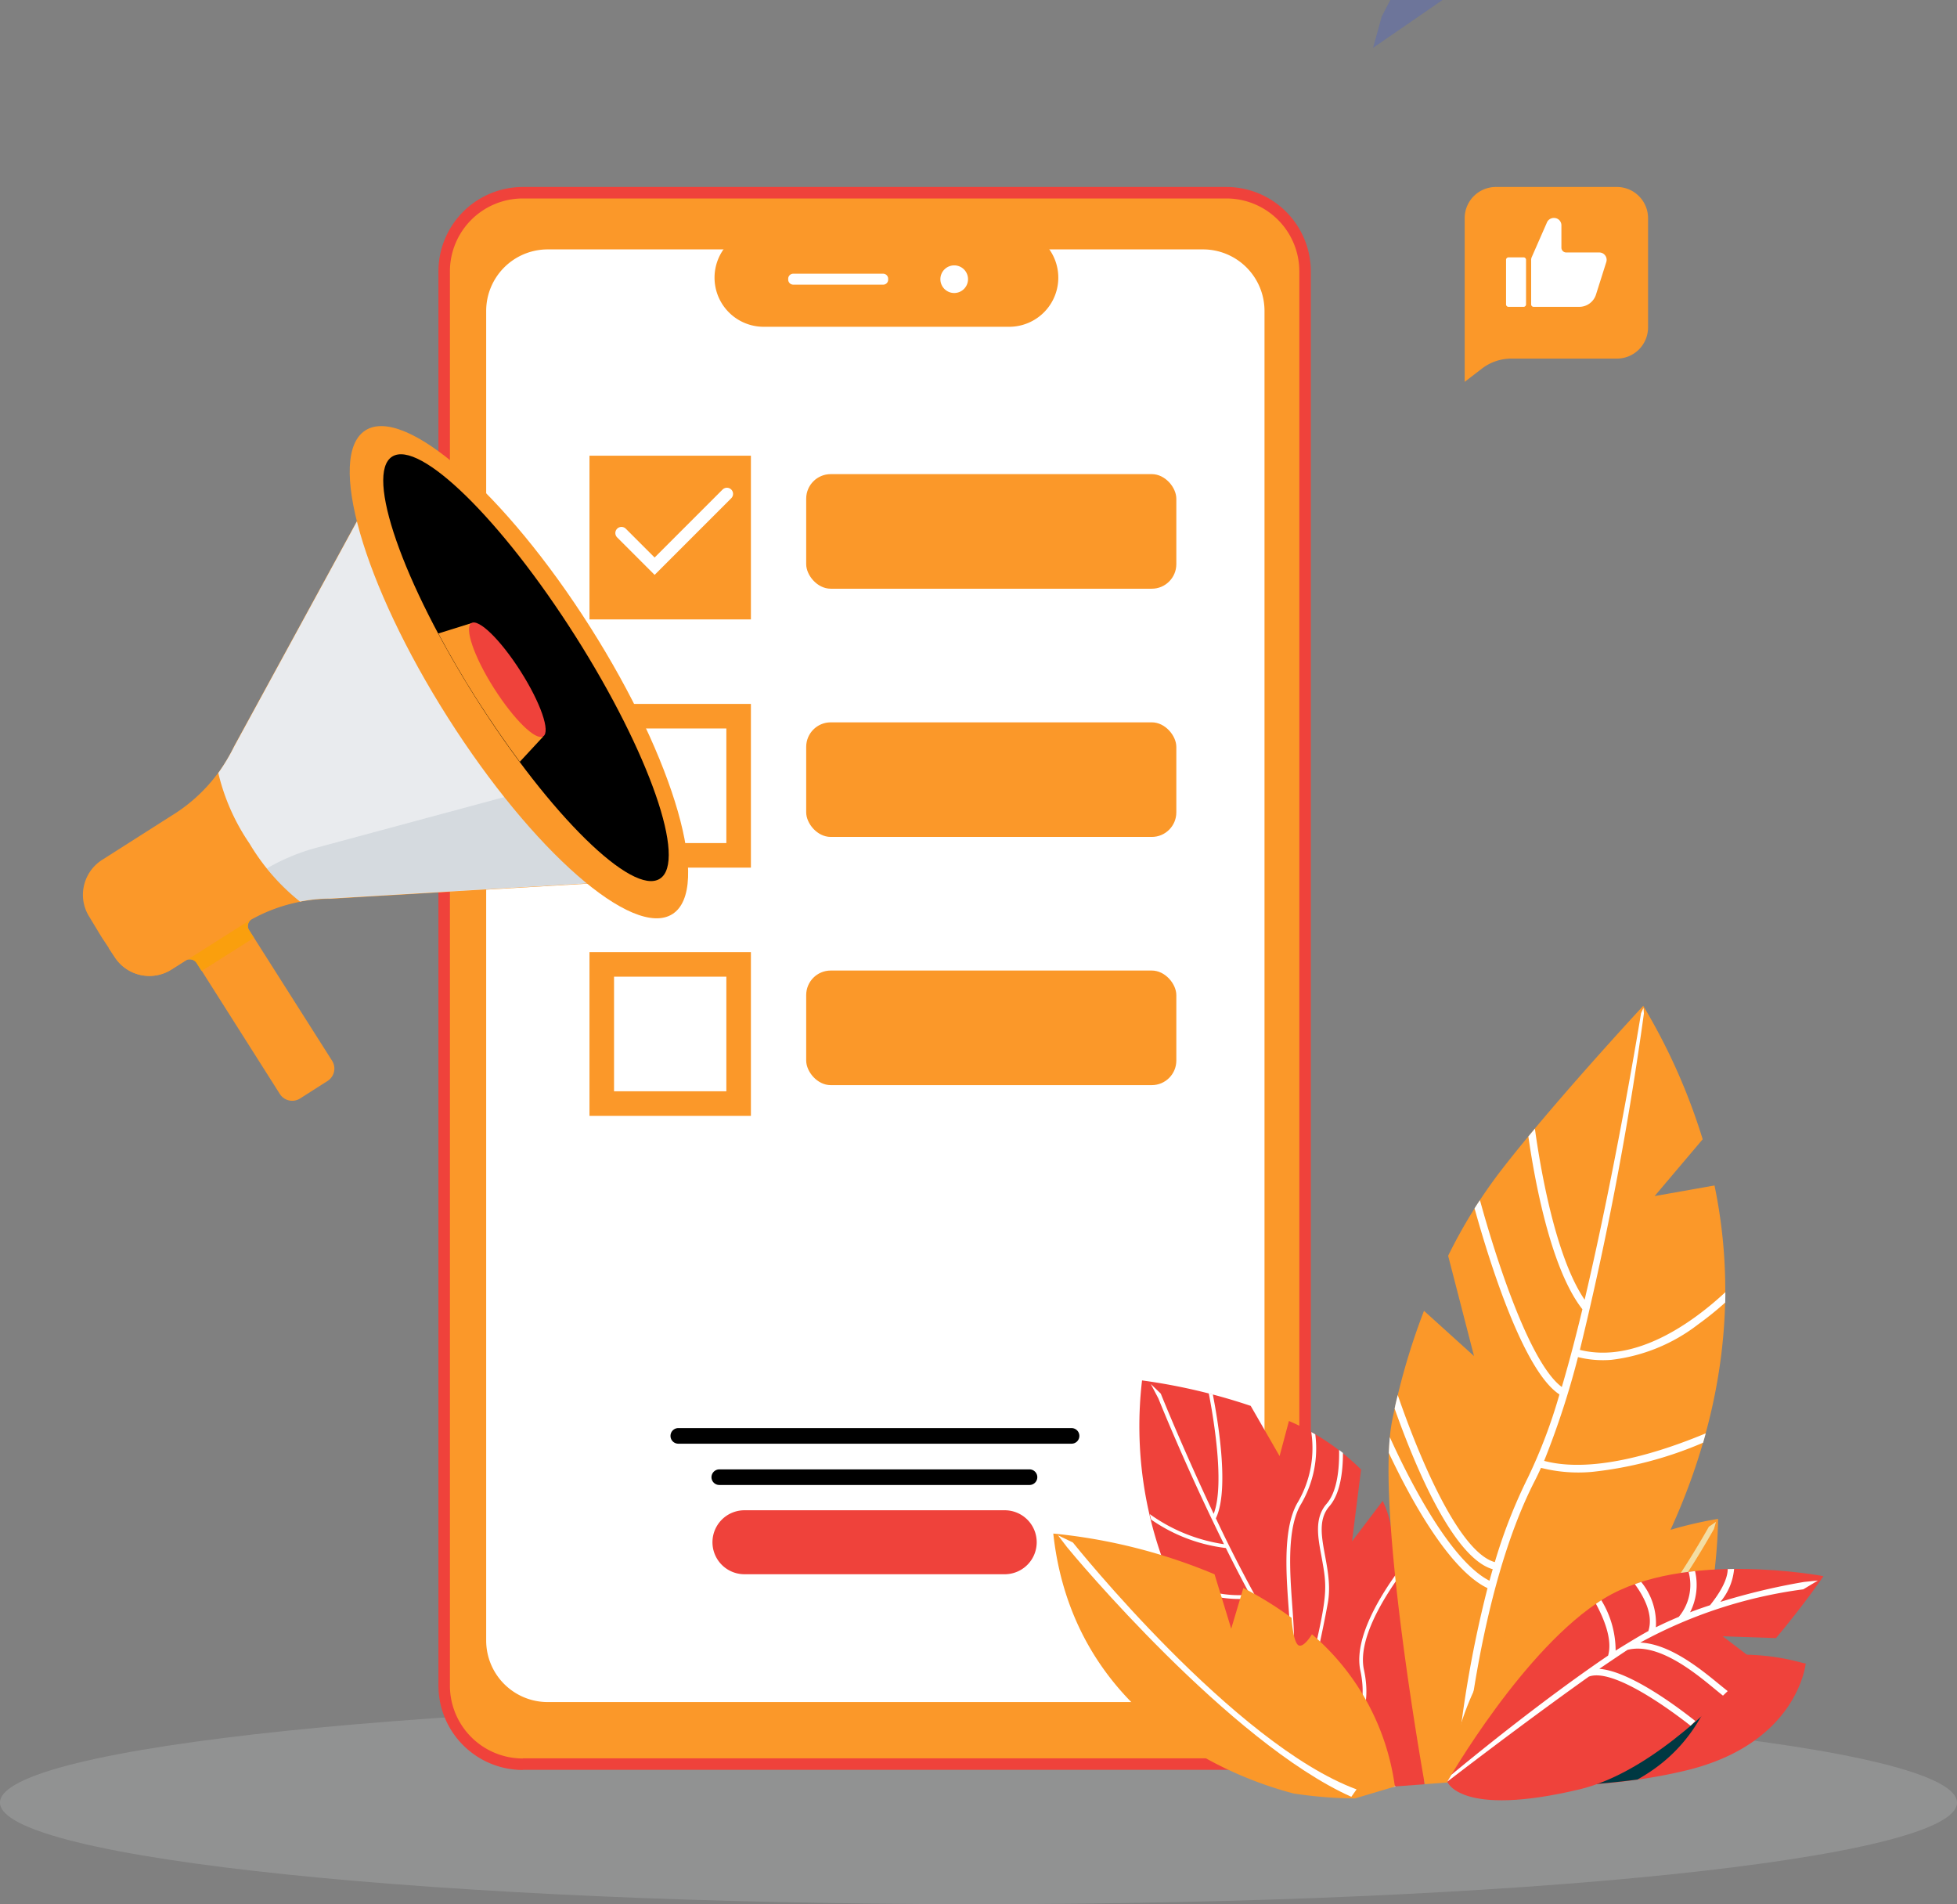 <svg xmlns="http://www.w3.org/2000/svg" xmlns:xlink="http://www.w3.org/1999/xlink" width="159.4" height="155.079" viewBox="0 0 159.4 155.079">
  <rect x="0" y="0" width="159.4" height="155.079" fill="#808080" stroke="none"/>
  <defs>
    <clipPath id="clip-path">
      <rect id="Rectangle_12260" data-name="Rectangle 12260" width="14.936" height="15.87" fill="#fff"/>
    </clipPath>
  </defs>
  <g id="mobility_1" transform="translate(0 -16.853)">
    <g id="Group_39609" data-name="Group 39609" transform="translate(119.3 32.081)" clip-path="url(#clip-path)">
      <path id="Path_74769" data-name="Path 74769" d="M250.376,64h-9.815A2.54,2.54,0,0,0,238,66.512V79.87l1.412-1.084a3.927,3.927,0,0,1,2.385-.809h8.578a2.54,2.54,0,0,0,2.561-2.512V66.512A2.54,2.54,0,0,0,250.376,64Z" transform="translate(-238 -64)" fill="#fb9829"/>
      <path id="Path_74770" data-name="Path 74770" d="M244.92,76.27h1.228a.2.2,0,0,0,.2-.2v-3.63a.2.2,0,0,0-.2-.2H244.92a.2.2,0,0,0-.2.2v3.621A.2.2,0,0,0,244.92,76.27Zm4.719-4.43H252.3a.676.676,0,0,1,.184.026.6.6,0,0,1,.4.757l-.842,2.658a1.432,1.432,0,0,1-1.368.989h-3.71a.2.2,0,0,1-.2-.2v-3.63a.559.559,0,0,1,.053-.232l1.219-2.778a.614.614,0,0,1,.579-.4.6.6,0,0,1,.614.6v1.815A.393.393,0,0,0,249.639,71.841Z" transform="translate(-241.35 -66.508)" fill="#fff" fill-rule="evenodd"/>
    </g>
    <path id="Path_74771" data-name="Path 74771" d="M79.7,326.542c44.017,0,79.7-3.7,79.7-8.271S123.717,310,79.7,310,0,313.7,0,318.271,35.683,326.542,79.7,326.542Z" transform="translate(0 -154.61)" fill="#e9ebee" opacity="0.17"/>
    <path id="Path_74772" data-name="Path 74772" d="M78.112,192.921a6.881,6.881,0,0,1-6.872-6.869V70.868A6.881,6.881,0,0,1,78.112,64h57.314a6.881,6.881,0,0,1,6.872,6.868V186.041a6.881,6.881,0,0,1-6.872,6.869H78.112Z" transform="translate(-35.53 -31.919)" fill="#ef423b" fill-rule="evenodd"/>
    <path id="Path_74773" data-name="Path 74773" d="M79.043,192.916a5.94,5.94,0,0,1-5.936-5.933V71.8a5.94,5.94,0,0,1,5.936-5.933h57.314a5.94,5.94,0,0,1,5.936,5.933V186.971a5.94,5.94,0,0,1-5.936,5.933H79.043Z" transform="translate(-36.461 -32.85)" fill="#fb9829" fill-rule="evenodd"/>
    <path id="Path_74774" data-name="Path 74774" d="M137.382,74.142H84.012A5.013,5.013,0,0,0,79,79.154V187.437a5.013,5.013,0,0,0,5.013,5.013h53.37a5.013,5.013,0,0,0,5.013-5.013V79.154A5.013,5.013,0,0,0,137.382,74.142Z" transform="translate(-39.4 -36.978)" fill="#fff"/>
    <path id="Path_74815" data-name="Path 74815" d="M4,0H24a4,4,0,0,1,0,8H4A4,4,0,0,1,4,0Z" transform="translate(58.2 35.466)" fill="#fb9829"/>
    <g id="Group_39614" data-name="Group 39614" transform="translate(-1.815 0)">
      <path id="Path_74775" data-name="Path 74775" d="M139.428,76.394h-7.317a.411.411,0,0,1-.412-.412v-.067a.411.411,0,0,1,.412-.412h7.317a.411.411,0,0,1,.412.412v.067A.4.4,0,0,1,139.428,76.394Z" transform="translate(-65.684 -36.359)" fill="#fff" fill-rule="evenodd"/>
      <path id="Path_74776" data-name="Path 74776" d="M158.679,75.274a1.125,1.125,0,1,1-1.125-1.124A1.122,1.122,0,0,1,158.679,75.274Z" transform="translate(-78.018 -35.684)" fill="#fff" fill-rule="evenodd"/>
    </g>
    <path id="Path_74777" data-name="Path 74777" d="M118.374,279h21.2a2.6,2.6,0,1,1,0,5.21h-21.2a2.6,2.6,0,1,1,0-5.21Z" transform="translate(-57.738 -139.149)" fill="#ef423b" fill-rule="evenodd"/>
    <path id="Path_74778" data-name="Path 74778" d="M109.537,265.651h32.032a.635.635,0,1,1,0,1.269H109.537a.635.635,0,0,1,0-1.269Z" transform="translate(-54.314 -132.491)" fill-rule="evenodd"/>
    <path id="Path_74779" data-name="Path 74779" d="M116.247,272.358h25.294a.635.635,0,0,1,0,1.269H116.247a.635.635,0,0,1-.635-.635A.642.642,0,0,1,116.247,272.358Z" transform="translate(-57.661 -135.836)" fill-rule="evenodd"/>
    <g id="Group_39611" data-name="Group 39611">
      <path id="Path_74816" data-name="Path 74816" d="M0,0H11.148V11.333H0Z" transform="translate(49.014 54.966)" fill="#fb9829" stroke="#fb9829" stroke-width="2"/>
      <rect id="Rectangle_12265" data-name="Rectangle 12265" width="30.148" height="9.333" rx="2" transform="translate(65.665 55.466)" fill="#fb9829"/>
      <path id="Path_74814" data-name="Path 74814" d="M51.619,60.265l2.7,2.7,5.89-5.89" transform="translate(-1)" fill="none" stroke="#fff" stroke-linecap="round" stroke-width="1"/>
    </g>
    <g id="Group_39612" data-name="Group 39612" transform="translate(0 20.215)">
      <rect id="Rectangle_12264" data-name="Rectangle 12264" width="11.148" height="11.333" transform="translate(49.014 54.966)" fill="none" stroke="#fb9829" stroke-width="2"/>
      <rect id="Rectangle_12265-2" data-name="Rectangle 12265" width="30.148" height="9.333" rx="2" transform="translate(65.665 55.466)" fill="#fb9829"/>
    </g>
    <g id="Group_39613" data-name="Group 39613" transform="translate(0 40.429)">
      <rect id="Rectangle_12264-2" data-name="Rectangle 12264" width="11.148" height="11.333" transform="translate(49.014 54.966)" fill="none" stroke="#fb9829" stroke-width="2"/>
      <rect id="Rectangle_12265-3" data-name="Rectangle 12265" width="30.148" height="9.333" rx="2" transform="translate(65.665 55.466)" fill="#fb9829"/>
    </g>
    <path id="Path_74787" data-name="Path 74787" d="M15,146.932l-1.025-1.695a3.341,3.341,0,0,1-.341-2.751,3.38,3.38,0,0,1,1.459-1.875l5.6-3.565a13.326,13.326,0,0,0,5.1-5.663l12.87-23.593,10.617,17.386,11.2,17.012-26.833,1.583a13.413,13.413,0,0,0-7.291,2.2l-5.6,3.565a3.359,3.359,0,0,1-4.655-.942Z" transform="translate(-6.726 -53.76)" fill="#fb9829" fill-rule="evenodd"/>
    <path id="Path_74788" data-name="Path 74788" d="M40.735,107.791l9.9,16.184-.461-.7ZM29.09,146.368l6.759,10.644a1.193,1.193,0,0,1-.375,1.635l-2.253,1.437a1.194,1.194,0,0,1-1.635-.376l-6.763-10.664a.666.666,0,0,0-.916-.2l-1.1.691a3.358,3.358,0,0,1-4.655-.942l-.523-.792a3.381,3.381,0,0,0,.99.249,3.634,3.634,0,0,0,2.274-.586l8.941-5.668a16.82,16.82,0,0,1,4.847-2.13l22.247-6,5.635,8.564-26.833,1.583a13.3,13.3,0,0,0-6.4,1.652.639.639,0,0,0-.324.407A.6.6,0,0,0,29.09,146.368Z" transform="translate(-8.793 -53.76)" fill="#fb9829" fill-rule="evenodd"/>
    <path id="Path_74789" data-name="Path 74789" d="M35.654,182.982l-5.191,3.289a.663.663,0,0,1,.74.278l.408.645,4.263-2.7-.4-.624a.648.648,0,0,1-.083-.517A.8.8,0,0,1,35.654,182.982Z" transform="translate(-15.193 -91.261)" fill="#fa9f0d" fill-rule="evenodd"/>
    <path id="Path_74790" data-name="Path 74790" d="M35.474,133.586a16,16,0,0,0,1.295-2.162l12.87-23.593,10.617,17.386,11.2,17.011-26.833,1.583a12.712,12.712,0,0,0-2.493.246,17.448,17.448,0,0,1-4.114-4.725A17.138,17.138,0,0,1,35.474,133.586Z" transform="translate(-17.693 -53.78)" fill="#e9ebee" fill-rule="evenodd"/>
    <path id="Path_74791" data-name="Path 74791" d="M53.573,107.791l9.9,16.184-.461-.7Zm-7.525,36.23a14.448,14.448,0,0,1-2.678-2.686,16.893,16.893,0,0,1,4.141-1.71l22.247-6,5.635,8.563-26.833,1.583A17.079,17.079,0,0,0,46.048,144.021Z" transform="translate(-21.631 -53.76)" fill="#a6b0bc" fill-rule="evenodd" opacity="0.3"/>
    <path id="Path_74792" data-name="Path 74792" d="M83.118,142.593c3.2-2.032.206-12.5-6.7-23.379s-15.093-18.052-18.3-16.02-.205,12.5,6.7,23.379S79.915,144.625,83.118,142.593Z" transform="translate(-28.349 -51.295)" fill="#fb9829"/>
    <path id="Path_74793" data-name="Path 74793" d="M84.8,142c2.227-1.413-.85-10.253-6.872-19.746s-12.709-16.044-14.935-14.631.85,10.253,6.872,19.746S82.57,143.415,84.8,142Z" transform="translate(-31.054 -53.582)"/>
    <path id="Path_74794" data-name="Path 74794" d="M77.858,146.156c-1.173-1.579-2.35-3.286-3.507-5.1s-2.2-3.615-3.129-5.351l2.693-.842,2.919,4.625,2.919,4.624Z" transform="translate(-35.521 -67.26)" fill="#fb9829" fill-rule="evenodd"/>
    <path id="Path_74795" data-name="Path 74795" d="M76.4,134.808c.607-.378,2.392,1.376,4.018,3.933s2.443,4.912,1.835,5.291-2.392-1.376-4.018-3.933S75.816,135.183,76.4,134.808Z" transform="translate(-38.009 -67.209)" fill="#ef423b" fill-rule="evenodd"/>
    <g id="Group_39610" data-name="Group 39610" transform="translate(111.84 16.853)" opacity="0.22">
      <path id="Path_74797" data-name="Path 74797" d="M223.819,34.98l.7-1.359h4.251l-5.652,3.894Z" transform="translate(-223.119 -33.621)" fill="#274ef6"/>
    </g>
    <path id="Path_74802" data-name="Path 74802" d="M191.759,277.432l-4.028-3.1a31.918,31.918,0,0,1-2.418-16.428,47.883,47.883,0,0,1,8.851,2.074l2.351,4.087.763-2.856a18.783,18.783,0,0,1,5.875,3.952l-.738,5.853,2.5-3.3a8.319,8.319,0,0,1,.606,1.754,158.435,158.435,0,0,1,2.793,21.327l-9.621.707a61.137,61.137,0,0,1-8.893-12.664Z" transform="translate(-92.292 -128.628)" fill="#ef423b"/>
    <path id="Path_74803" data-name="Path 74803" d="M199.049,287.853a9.088,9.088,0,0,0,4.683.772,69.391,69.391,0,0,1-8.581-12.687c-.146.018-.285.031-.427.041a9.581,9.581,0,0,1-6.307-1.856l-.2-.525a9.385,9.385,0,0,0,6.778,2.052c-.683-1.257-1.333-2.52-1.968-3.8a13.454,13.454,0,0,1-6.087-2.318l-.111-.445a13.776,13.776,0,0,0,6.045,2.45c-3.212-6.512-5.319-11.81-5.343-11.868l-.618-1.175.813.781c.039.1,1.767,4.395,4.309,9.79.954-2.469-.1-8.255-.4-9.815l.328.084c.362,1.834,1.4,7.728.249,10.095a114.616,114.616,0,0,0,5.893,10.955c.717-1.277-1.209-9.04.81-12.309a8.755,8.755,0,0,0,1.068-5.67l.327.183a8.957,8.957,0,0,1-1.137,5.645c-2.032,3.293.128,11.292-.894,12.428q.668,1.073,1.365,2.113c1.732-7.236,1.67-7.488,1.166-10.265-.3-1.6-.578-3.107.423-4.263.872-1,1.044-2.875,1.017-4.381.107.077.21.158.313.241,0,1.509-.21,3.311-1.1,4.337-1.6,1.837.413,4.762-.127,7.859-.505,2.8-1.325,6.249-1.463,6.818.955,1.4,1.947,2.748,2.969,3.992.356-.351,1.843-2.029,1.141-5.279-.567-2.642,1.686-6.219,3.21-8.267l.076.427c-1.482,2.043-3.515,5.375-2.994,7.776.757,3.47-.866,5.221-1.249,5.58a32.144,32.144,0,0,0,3.83,3.932l-.429.031c-.231-.2-.459-.4-.687-.619a5.617,5.617,0,0,1-4.942-.819,4.352,4.352,0,0,0-3.341-.543l-.211-.263a4.677,4.677,0,0,1,3.718.55,5.418,5.418,0,0,0,4.531.84q-.767-.738-1.518-1.544a9.48,9.48,0,0,1-5.036-.757,6.445,6.445,0,0,0-2.764-.445l-.215-.29A6.844,6.844,0,0,1,199.049,287.853Z" transform="translate(-93.179 -128.923)" fill="#fff"/>
    <path id="Path_74804" data-name="Path 74804" d="M264.51,303.174c-.4.029-5.763-2.209-14.379,1.055a52.5,52.5,0,0,0-14.673,8.645s10.213,1.209,19.316-.989S264.51,303.174,264.51,303.174Z" transform="translate(-117.433 -150.846)" fill="#ef423b"/>
    <path id="Path_74805" data-name="Path 74805" d="M237.267,312.119c5.49-4.383,14.039-9.166,21.5-9.593-1.238,4.512-3.1,7.87-7.149,10.136a68.816,68.816,0,0,1-14.532.373C237.136,312.756,237.2,312.446,237.267,312.119Z" transform="translate(-118.246 -150.882)" fill="#003842"/>
    <path id="Path_74806" data-name="Path 74806" d="M228.514,221.886l4.075,3.684-2.108-8.167a41.227,41.227,0,0,1,4.084-6.655c4.168-5.469,11.806-13.7,11.806-13.7a49.211,49.211,0,0,1,4.843,10.867l-3.914,4.626,4.877-.863c5.712,27.555-18.361,48.372-18.361,48.372l-5.239.387s-4.046-22.477-2.665-29.56A54.393,54.393,0,0,1,228.514,221.886Z" transform="translate(-112.528 -98.278)" fill="#fb9829"/>
    <path id="Path_74807" data-name="Path 74807" d="M225.674,233.62c.019-.454.045-.884.082-1.283,1.329,2.944,4.8,10.014,8.117,11.692.083-.3.173-.623.265-.936-3.252-.93-6.39-8.553-7.989-13.076.067-.372.163-.742.252-1.113,1.7,4.953,4.952,12.8,7.907,13.61a42.412,42.412,0,0,1,2.7-6.892,42.406,42.406,0,0,0,2.563-6.765c-2.887-1.877-5.634-10.539-6.913-15.151.14-.229.285-.45.439-.67,1.176,4.3,3.974,13.23,6.667,15.215.586-1.979,1.148-4.125,1.677-6.331-2.587-3.292-3.9-10.566-4.4-14.069.175-.213.353-.425.531-.637.422,3.057,1.648,10.417,4.052,13.93,2.6-11.05,4.566-23.148,4.594-23.333l.2-.435.033.454a271.2,271.2,0,0,1-5.214,27.4c4.628,1.152,9.334-2.362,11.85-4.7,0,.282-.006.564-.013.845a26.368,26.368,0,0,1-2.2,1.773,14.273,14.273,0,0,1-7.091,2.894,8.378,8.378,0,0,1-2.7-.224,67.764,67.764,0,0,1-2.759,8.45c4.173,1.112,9.944-.9,13.161-2.24-.068.254-.139.5-.211.759a31.1,31.1,0,0,1-9.037,2.377,12.383,12.383,0,0,1-4.169-.327c-.17.378-.339.735-.511,1.069-4.644,9.056-5.774,23.177-5.861,24.488l-.613.045a93.889,93.889,0,0,1,2.63-15.806C230.5,243.1,227.278,237.037,225.674,233.62Z" transform="translate(-112.553 -98.44)" fill="#fff"/>
    <path id="Path_74808" data-name="Path 74808" d="M184.289,286.1l1.357,4.429.989-3.313a29.129,29.129,0,0,1,3.923,2.428s.113,1.874.53,2.21,1.136-.868,1.136-.868a19.772,19.772,0,0,1,6.752,12.4l-3.254.968a34.456,34.456,0,0,1-5.017-.407c-1.72-.479-17.727-4.469-19.552-21.165A45.254,45.254,0,0,1,184.289,286.1Z" transform="translate(-85.362 -141.034)" fill="#fb9829"/>
    <path id="Path_74809" data-name="Path 74809" d="M196.236,303.761l-.428.605c-9.9-4.441-22.641-19.685-23.157-20.334l-.735-.964,1.214.587C173.259,283.818,186.271,300.07,196.236,303.761Z" transform="translate(-85.742 -141.178)" fill="#fff"/>
    <path id="Path_74810" data-name="Path 74810" d="M243.627,286.392l1.115,1.487-.022-2.344q.69-.51,1.451-.988l1.523,2.928.27-3.963a32.149,32.149,0,0,1,9.409-3.114s.01,11.032-4.49,16.223-12.159,4.915-12.159,4.915l-5.265.386A22.959,22.959,0,0,1,243.627,286.392Z" transform="translate(-117.434 -139.846)" fill="#fb9829"/>
    <path id="Path_74811" data-name="Path 74811" d="M243.993,301.819l-.8.059a74.246,74.246,0,0,0,17.289-20.6l.582-.4-.176.6A74.865,74.865,0,0,1,243.993,301.819Z" transform="translate(-121.292 -140.086)" fill="#f3dda3"/>
    <path id="Path_74812" data-name="Path 74812" d="M235.172,305.86s6.234-10.918,12.765-14.916,17.876-1.824,17.876-1.824-1.485,2.2-3.866,5.044l-4.338-.148,2.692,2.057c-3.837,4.281-9.181,9.183-14.389,10.417C236.2,308.794,235.172,305.86,235.172,305.86Z" transform="translate(-117.29 -143.902)" fill="#ef423b"/>
    <path id="Path_74813" data-name="Path 74813" d="M235.172,305.863s.079-.138.33-.559c1.756-1.464,7.466-6.115,12.77-9.713.374-1.3-.342-3.02-.992-4.217.145-.1.29-.2.438-.292a7.86,7.86,0,0,1,1.167,4.106c.246-.162,2.028-1.259,2.664-1.592.432-1.319-.343-2.789-1.1-3.822.17-.061.34-.122.522-.175a5.31,5.31,0,0,1,1.192,3.688c.622-.307,1.246-.591,1.864-.848a4.057,4.057,0,0,0,.8-3.664l.527-.064a4.92,4.92,0,0,1-.405,3.355c.551-.218,1.094-.4,1.625-.576,1.232-1.536,1.441-2.466,1.438-2.943l.523-.011a4.818,4.818,0,0,1-1.12,2.683,53.338,53.338,0,0,1,6.818-1.626l1.128-.114-1.188.715a38.039,38.039,0,0,0-13.282,4.338c2.422.1,4.95,2.185,6.411,3.379.244.2.505.409.711.573l-.384.368c-.179-.137-.4-.319-.672-.543-1.623-1.337-4.622-3.812-7.1-3.185-.323.205-1.917,1.279-2.3,1.546,2.375.184,6.01,2.818,7.822,4.253l-.39.38c-2.406-1.885-6.5-4.666-8.285-4C240.98,301.376,235.172,305.863,235.172,305.863Z" transform="translate(-117.29 -143.905)" fill="#fff"/>
  </g>
</svg>
